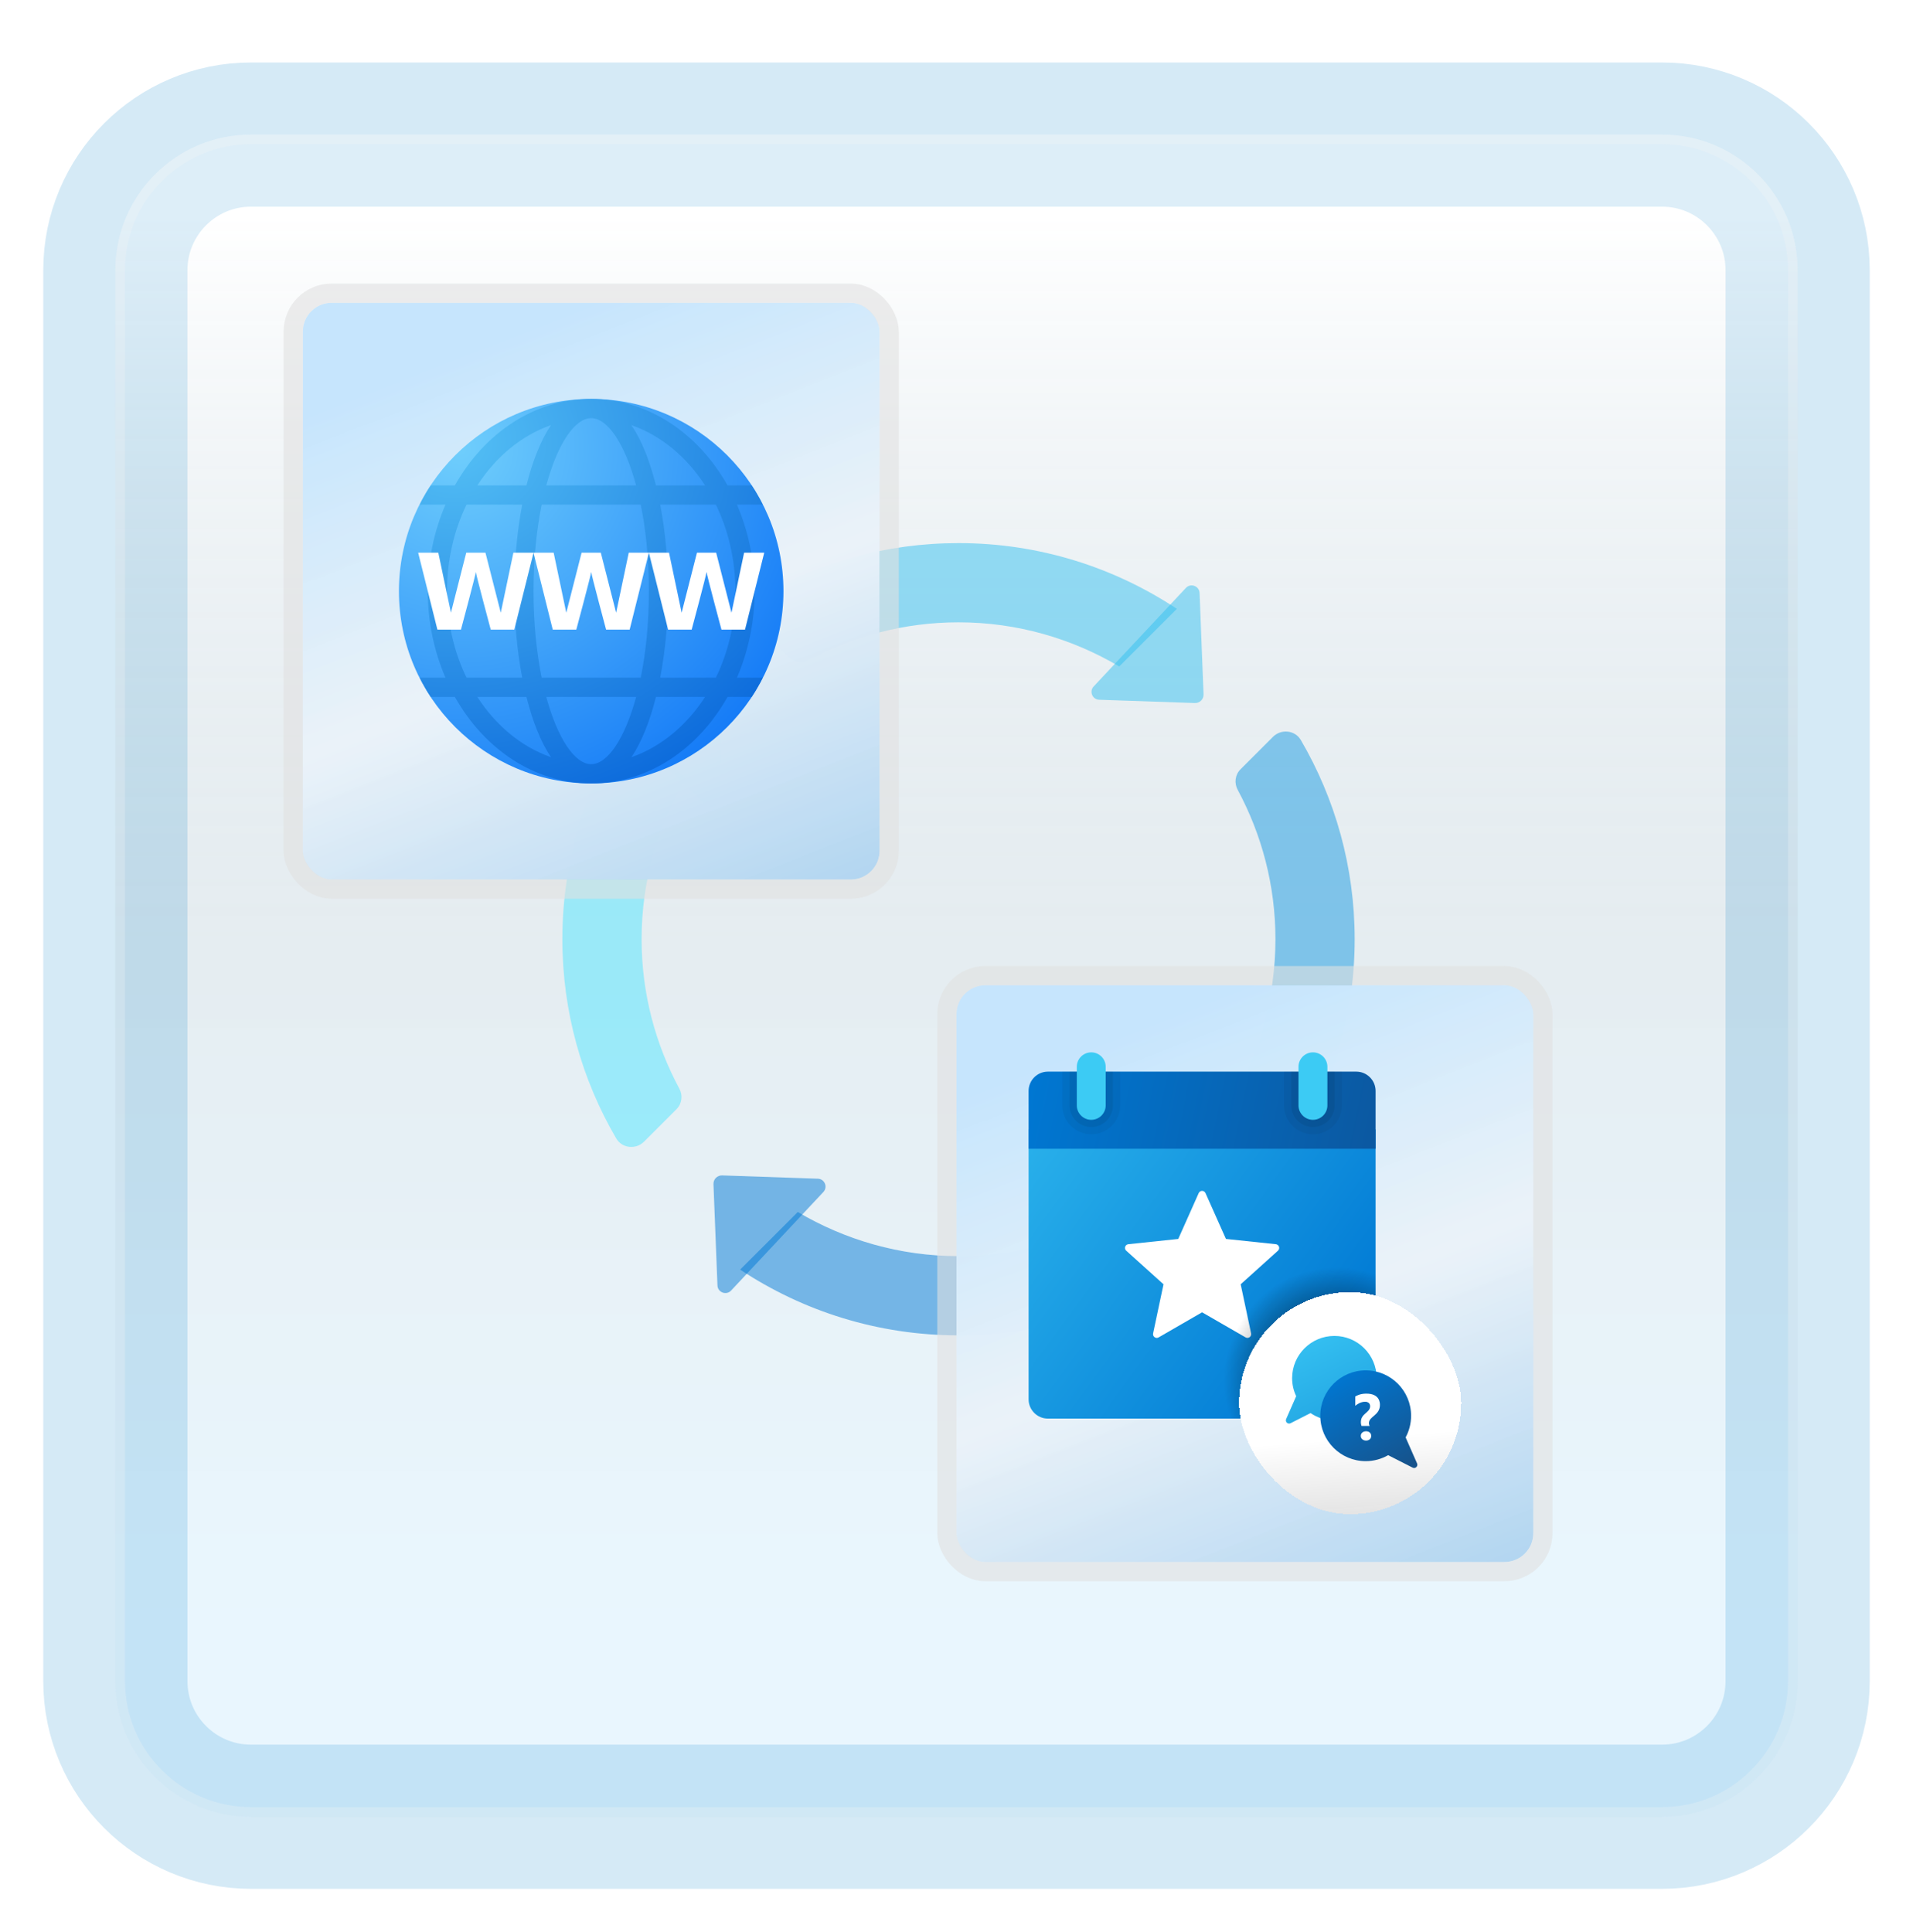 <svg width="199" height="201" viewBox="0 0 199 201" fill="none" xmlns="http://www.w3.org/2000/svg">
<g id="icon=icon">
<g id="Frame" filter="url(#filter0_d_86_5130)">
<path id="Vector" d="M172.887 10H26.113C18.319 10 12 16.319 12 24.113V170.887C12 178.681 18.319 185 26.113 185H172.887C180.681 185 187 178.681 187 170.887V24.113C187 16.319 180.681 10 172.887 10Z" fill="white"/>
<path id="Vector_2" d="M172.887 10H26.113C18.319 10 12 16.319 12 24.113V170.887C12 178.681 18.319 185 26.113 185H172.887C180.681 185 187 178.681 187 170.887V24.113C187 16.319 180.681 10 172.887 10Z" stroke="#D5EAF6" stroke-width="15" stroke-linecap="round"/>
<g id="Vector_3">
<path d="M172.887 10H26.113C18.319 10 12 16.319 12 24.113V170.887C12 178.681 18.319 185 26.113 185H172.887C180.681 185 187 178.681 187 170.887V24.113C187 16.319 180.681 10 172.887 10Z" fill="url(#paint0_linear_86_5130)" fill-opacity="0.2"/>
<path d="M26.113 10.5H172.887C180.405 10.5 186.5 16.595 186.5 24.113V170.887C186.5 178.405 180.405 184.5 172.887 184.5H26.113C18.595 184.5 12.5 178.405 12.5 170.887V24.113C12.5 16.595 18.595 10.5 26.113 10.5Z" stroke="#F7F7F7" stroke-opacity="0.27"/>
</g>
</g>
<g id="combo">
<g id="Vector_4">
<path d="M71.333 80.989L65.341 74.997C61.026 81.51 58.5 89.311 58.5 97.71C58.5 105.268 60.546 112.346 64.103 118.434C64.706 119.469 66.151 119.615 66.998 118.766L70.377 115.387C70.943 114.82 71.048 113.959 70.669 113.254C68.178 108.62 66.742 103.339 66.742 97.71C66.742 91.598 68.434 85.897 71.333 80.989Z" fill="#50E6FF" fill-opacity="0.5"/>
<path d="M132.678 97.71C132.678 103.821 130.986 109.523 128.087 114.431L134.079 120.423C138.394 113.91 140.92 106.106 140.92 97.71C140.92 90.152 138.874 83.074 135.317 76.985C134.714 75.951 133.269 75.807 132.422 76.654L129.043 80.033C128.476 80.6 128.371 81.461 128.75 82.165C131.242 86.799 132.678 92.081 132.678 97.71Z" fill="#199BE2" fill-opacity="0.5"/>
<path d="M82.033 68.377C82.6 68.943 83.461 69.048 84.165 68.669C88.799 66.178 94.081 64.742 99.71 64.742C105.821 64.742 111.523 66.434 116.431 69.333L122.425 63.339C115.91 59.026 108.109 56.5 99.71 56.5C92.189 56.5 85.146 58.526 79.078 62.049C78.005 62.673 77.778 64.122 78.656 64.999L82.033 68.377Z" fill="#35C1F1" fill-opacity="0.5"/>
<path d="M117.387 127.043C116.82 126.476 115.959 126.371 115.254 126.75C110.62 129.242 105.339 130.678 99.71 130.678C93.598 130.678 87.897 128.986 82.989 126.087L76.997 132.079C83.51 136.394 91.313 138.92 99.71 138.92C107.268 138.92 114.346 136.874 120.434 133.317C121.469 132.714 121.615 131.269 120.766 130.422L117.387 127.043Z" fill="#0078D4" fill-opacity="0.5"/>
<path d="M124.3 73.138L114.339 72.796C113.635 72.772 113.284 71.929 113.769 71.414L123.364 61.163C123.863 60.629 124.757 60.963 124.786 61.693L125.2 72.236C125.219 72.741 124.805 73.155 124.3 73.138Z" fill="#35C1F1" fill-opacity="0.5"/>
<path d="M75.12 122.281L85.08 122.623C85.785 122.648 86.135 123.491 85.651 124.006L76.055 134.257C75.557 134.79 74.662 134.457 74.634 133.727L74.219 123.184C74.201 122.679 74.615 122.265 75.12 122.281Z" fill="#0078D4" fill-opacity="0.5"/>
<path d="M124.281 122.3L124.623 112.339C124.648 111.635 125.491 111.284 126.006 111.769L136.257 121.364C136.79 121.863 136.457 122.757 135.727 122.786L125.184 123.2C124.679 123.219 124.265 122.805 124.281 122.3Z" fill="#199BE2" fill-opacity="0.5"/>
<path d="M75.138 73.12L74.796 83.08C74.772 83.785 73.929 84.135 73.414 83.651L63.161 74.055C62.627 73.557 62.961 72.662 63.69 72.634L74.234 72.219C74.741 72.201 75.155 72.615 75.138 73.12Z" fill="#50E6FF" fill-opacity="0.5"/>
</g>
<g id="Frame_2">
<rect x="31.5" y="31.5" width="60" height="60" rx="3" fill="url(#paint1_linear_86_5130)"/>
<rect x="31.5" y="31.5" width="60" height="60" rx="3" fill="white" fill-opacity="0.2"/>
<g id="Group">
<g id="Vector_5">
<path d="M41.5 61.5C41.5 50.455 50.455 41.5 61.5 41.5C72.545 41.5 81.5 50.455 81.5 61.5C81.5 72.545 72.545 81.5 61.5 81.5C50.455 81.5 41.5 72.545 41.5 61.5Z" fill="url(#paint2_radial_86_5130)"/>
<path d="M78.5 61.5C78.5 58.261 77.827 55.209 76.661 52.5H79.343C78.995 51.811 78.618 51.14 78.195 50.5H75.683C72.638 45.084 67.421 41.5 61.5 41.5C55.579 41.5 50.362 45.084 47.317 50.5H44.805C44.382 51.14 44.005 51.811 43.657 52.5H46.339C45.173 55.209 44.5 58.261 44.5 61.5C44.5 64.739 45.173 67.791 46.339 70.5H43.657C44.005 71.189 44.382 71.86 44.805 72.5H47.317C50.362 77.916 55.579 81.5 61.5 81.5C67.421 81.5 72.638 77.916 75.683 72.5H78.195C78.618 71.86 78.995 71.189 79.343 70.5H76.661C77.827 67.791 78.5 64.739 78.5 61.5ZM76.5 61.5C76.5 64.78 75.753 67.849 74.471 70.5H68.678C69.221 67.667 69.5 64.553 69.5 61.5C69.5 58.447 69.221 55.333 68.678 52.5H74.471C75.753 55.151 76.5 58.22 76.5 61.5ZM61.5 79.5C59.81 79.5 58.009 76.863 56.826 72.5H66.175C64.991 76.863 63.19 79.5 61.5 79.5ZM56.348 70.5C55.821 67.913 55.5 64.871 55.5 61.5C55.5 58.129 55.821 55.087 56.348 52.5H66.652C67.179 55.087 67.5 58.129 67.5 61.5C67.5 64.871 67.179 67.913 66.652 70.5H56.348ZM61.5 43.5C63.19 43.5 64.991 46.137 66.174 50.5H56.825C58.009 46.137 59.81 43.5 61.5 43.5ZM73.347 50.5H68.236C67.61 48.001 66.757 45.816 65.684 44.227C68.763 45.303 71.429 47.532 73.347 50.5ZM57.316 44.227C56.243 45.817 55.39 48.001 54.764 50.5H49.653C51.571 47.532 54.237 45.303 57.316 44.227ZM46.5 61.5C46.5 58.22 47.247 55.151 48.529 52.5H54.322C53.779 55.333 53.5 58.447 53.5 61.5C53.5 64.553 53.779 67.667 54.322 70.5H48.529C47.247 67.849 46.5 64.78 46.5 61.5ZM49.653 72.5H54.764C55.39 74.999 56.243 77.184 57.316 78.773C54.237 77.697 51.571 75.468 49.653 72.5ZM65.684 78.773C66.757 77.183 67.61 74.999 68.236 72.5H73.347C71.429 75.468 68.763 77.697 65.684 78.773Z" fill="url(#paint3_radial_86_5130)"/>
<path d="M65.405 57.5L64.093 63.743L62.5 57.5H60.5L58.907 63.743L57.595 57.5H55.5L57.5 65.5H59.951C59.951 65.5 61.464 59.864 61.5 59.5C61.536 59.864 63.049 65.5 63.049 65.5H65.5L67.5 57.5H65.405Z" fill="white"/>
<path d="M53.405 57.5L52.093 63.743L50.5 57.5H48.5L46.907 63.743L45.595 57.5H43.5L45.5 65.5H47.951C47.951 65.5 49.464 59.864 49.5 59.5C49.536 59.864 51.049 65.5 51.049 65.5H53.5L55.5 57.5H53.405Z" fill="white"/>
<path d="M77.405 57.5L76.093 63.743L74.5 57.5H72.5L70.907 63.743L69.595 57.5H67.5L69.5 65.5H71.951C71.951 65.5 73.464 59.864 73.5 59.5C73.536 59.864 75.049 65.5 75.049 65.5H77.5L79.5 57.5H77.405Z" fill="white"/>
</g>
</g>
<rect x="30.5" y="30.5" width="62" height="62" rx="4" stroke="#E2E2E2" stroke-opacity="0.59" stroke-width="2"/>
</g>
<g id="Frame_3">
<rect x="99.5" y="102.5" width="60" height="60" rx="3" fill="url(#paint4_linear_86_5130)"/>
<rect x="99.5" y="102.5" width="60" height="60" rx="3" fill="white" fill-opacity="0.2"/>
<g id="Group 9">
<path id="Vector_6" d="M107 145.575V117.5H143.096V145.575C143.096 146.678 142.194 147.58 141.091 147.58H109.005C107.902 147.58 107 146.678 107 145.575Z" fill="url(#paint5_linear_86_5130)"/>
<path id="Vector_7" d="M124.694 124.121L122.568 128.89L117.376 129.438C117.042 129.473 116.907 129.887 117.156 130.113L121.034 133.608L119.952 138.717C119.882 139.046 120.234 139.301 120.525 139.133L125.048 136.523L129.571 139.132C129.862 139.299 130.214 139.044 130.145 138.716L129.062 133.607L132.94 130.112C133.19 129.887 133.056 129.473 132.721 129.437L127.529 128.889L125.402 124.12C125.266 123.814 124.831 123.814 124.694 124.121Z" fill="white"/>
<path id="Vector_8" d="M143.096 113.49V119.506H107V113.49C107 112.387 107.902 111.484 109.005 111.484H141.091C142.194 111.484 143.096 112.387 143.096 113.49Z" fill="url(#paint6_linear_86_5130)"/>
<path id="Vector_9" opacity="0.05" d="M136.579 118.002C134.917 118.002 133.571 116.655 133.571 114.994V111.484H139.587V114.994C139.587 116.655 138.24 118.002 136.579 118.002Z" fill="black"/>
<path id="Vector_10" opacity="0.07" d="M136.579 117.25C135.333 117.25 134.323 116.24 134.323 114.994V111.484H138.835V114.994C138.835 116.24 137.825 117.25 136.579 117.25Z" fill="black"/>
<path id="Vector_11" opacity="0.05" d="M113.517 118.002C111.856 118.002 110.509 116.655 110.509 114.994V111.484H116.525V114.994C116.525 116.655 115.179 118.002 113.517 118.002Z" fill="black"/>
<path id="Vector_12" opacity="0.07" d="M113.517 117.25C112.271 117.25 111.261 116.24 111.261 114.994V111.484H115.773V114.994C115.773 116.24 114.764 117.25 113.517 117.25Z" fill="black"/>
<path id="Vector_13" d="M113.517 116.497C112.687 116.497 112.013 115.823 112.013 114.993V110.983C112.013 110.152 112.687 109.479 113.517 109.479C114.348 109.479 115.021 110.152 115.021 110.983V114.993C115.021 115.823 114.348 116.497 113.517 116.497Z" fill="#3CCBF4"/>
<path id="Vector_14" d="M136.579 116.497C135.749 116.497 135.075 115.823 135.075 114.993V110.983C135.075 110.152 135.749 109.479 136.579 109.479C137.409 109.479 138.083 110.152 138.083 110.983V114.993C138.083 115.823 137.409 116.497 136.579 116.497Z" fill="#3CCBF4"/>
<path id="Vector_15" d="M139.086 131.537C132.441 131.537 127.053 136.924 127.053 143.569C127.053 144.978 127.308 146.324 127.752 147.58H141.091C142.194 147.58 143.096 146.677 143.096 145.575V132.236C141.84 131.792 140.494 131.537 139.086 131.537Z" fill="url(#paint7_radial_86_5130)"/>
<g id="Group 2">
<g id="questions" filter="url(#filter1_bd_86_5130)">
<rect x="128.898" y="132.42" width="23.102" height="23.102" rx="11.551" fill="url(#paint8_linear_86_5130)" shape-rendering="crispEdges"/>
<rect x="128.898" y="132.42" width="23.102" height="23.102" rx="11.551" fill="white" fill-opacity="0.8" shape-rendering="crispEdges"/>
<g id="Group 1">
<path id="Vector_16" d="M138.81 136.979C136.381 136.979 134.413 138.948 134.413 141.376C134.413 142.047 134.567 142.68 134.836 143.248C134.832 143.258 134.827 143.266 134.823 143.277L133.792 145.624C133.664 145.914 133.971 146.204 134.254 146.06L136.328 145.004C137.034 145.489 137.888 145.773 138.81 145.773C141.238 145.773 143.206 143.804 143.206 141.376C143.206 138.948 141.238 136.979 138.81 136.979Z" fill="url(#paint9_linear_86_5130)"/>
<path id="Vector_17" d="M147.411 150.244L146.22 147.535C146.583 146.866 146.789 146.099 146.789 145.284C146.789 142.676 144.675 140.562 142.067 140.562C139.459 140.562 137.344 142.676 137.344 145.284C137.344 147.892 139.459 150.007 142.067 150.007C142.918 150.007 143.714 149.778 144.403 149.385L146.949 150.681C147.231 150.825 147.538 150.534 147.411 150.244Z" fill="url(#paint10_linear_86_5130)"/>
<path id="Vector_18" d="M141.632 146.342C141.611 146.286 141.564 146.12 141.564 145.956C141.564 145.02 142.528 144.984 142.528 144.29C142.528 143.852 142.096 143.825 142.019 143.825C141.529 143.825 141.146 144.106 140.985 144.248V143.277C141.15 143.179 141.529 142.981 142.132 142.981C143.529 142.981 143.547 143.941 143.547 144.148C143.547 145.256 142.403 145.339 142.403 146.049C142.403 146.197 142.456 146.306 142.48 146.342H141.632V146.342ZM142.102 147.866C141.836 147.866 141.555 147.7 141.555 147.378C141.555 147.056 141.847 146.896 142.102 146.896C142.357 146.896 142.641 147.039 142.641 147.378C142.641 147.717 142.369 147.866 142.102 147.866Z" fill="white"/>
</g>
</g>
</g>
</g>
<rect x="98.5" y="101.5" width="62" height="62" rx="4" stroke="#E2E2E2" stroke-opacity="0.59" stroke-width="2"/>
</g>
</g>
</g>
<defs>
<filter id="filter0_d_86_5130" x="0.5" y="2.5" width="198" height="198" filterUnits="userSpaceOnUse" color-interpolation-filters="sRGB">
<feFlood flood-opacity="0" result="BackgroundImageFix"/>
<feColorMatrix in="SourceAlpha" type="matrix" values="0 0 0 0 0 0 0 0 0 0 0 0 0 0 0 0 0 0 127 0" result="hardAlpha"/>
<feOffset dy="4"/>
<feGaussianBlur stdDeviation="2"/>
<feComposite in2="hardAlpha" operator="out"/>
<feColorMatrix type="matrix" values="0 0 0 0 0 0 0 0 0 0 0 0 0 0 0 0 0 0 0.25 0"/>
<feBlend mode="normal" in2="BackgroundImageFix" result="effect1_dropShadow_86_5130"/>
<feBlend mode="normal" in="SourceGraphic" in2="effect1_dropShadow_86_5130" result="shape"/>
</filter>
<filter id="filter1_bd_86_5130" x="124.898" y="128.42" width="31.102" height="33.102" filterUnits="userSpaceOnUse" color-interpolation-filters="sRGB">
<feFlood flood-opacity="0" result="BackgroundImageFix"/>
<feGaussianBlur in="BackgroundImageFix" stdDeviation="2"/>
<feComposite in2="SourceAlpha" operator="in" result="effect1_backgroundBlur_86_5130"/>
<feColorMatrix in="SourceAlpha" type="matrix" values="0 0 0 0 0 0 0 0 0 0 0 0 0 0 0 0 0 0 127 0" result="hardAlpha"/>
<feOffset dy="2"/>
<feGaussianBlur stdDeviation="2"/>
<feComposite in2="hardAlpha" operator="out"/>
<feColorMatrix type="matrix" values="0 0 0 0 1 0 0 0 0 1 0 0 0 0 1 0 0 0 1 0"/>
<feBlend mode="normal" in2="effect1_backgroundBlur_86_5130" result="effect2_dropShadow_86_5130"/>
<feBlend mode="normal" in="SourceGraphic" in2="effect2_dropShadow_86_5130" result="shape"/>
</filter>
<linearGradient id="paint0_linear_86_5130" x1="99.5" y1="18.468" x2="99.5" y2="176.532" gradientUnits="userSpaceOnUse">
<stop stop-color="white"/>
<stop offset="0.472" stop-color="#0D5176" stop-opacity="0.528"/>
<stop offset="0.941" stop-color="#12A6F7" stop-opacity="0.465"/>
</linearGradient>
<linearGradient id="paint1_linear_86_5130" x1="61.5" y1="31.5" x2="88.3" y2="99.9" gradientUnits="userSpaceOnUse">
<stop stop-color="#B8DFFC"/>
<stop offset="0.453" stop-color="#E5EFF7" stop-opacity="0.98"/>
<stop offset="1" stop-color="#8FC3EB"/>
</linearGradient>
<radialGradient id="paint2_radial_86_5130" cx="0" cy="0" r="1" gradientUnits="userSpaceOnUse" gradientTransform="translate(47.832 46.681) scale(40.041)">
<stop stop-color="#6FCEFC"/>
<stop offset="1" stop-color="#167CF7"/>
</radialGradient>
<radialGradient id="paint3_radial_86_5130" cx="0" cy="0" r="1" gradientUnits="userSpaceOnUse" gradientTransform="translate(47.225 45.98) scale(45.009 40.155)">
<stop offset="0.001" stop-color="#54C0F5"/>
<stop offset="0.998" stop-color="#0B69DB"/>
</radialGradient>
<linearGradient id="paint4_linear_86_5130" x1="129.5" y1="102.5" x2="156.3" y2="170.9" gradientUnits="userSpaceOnUse">
<stop stop-color="#B8DFFC"/>
<stop offset="0.453" stop-color="#E5EFF7" stop-opacity="0.98"/>
<stop offset="1" stop-color="#8FC3EB"/>
</linearGradient>
<linearGradient id="paint5_linear_86_5130" x1="107.415" y1="119.166" x2="136.393" y2="140.332" gradientUnits="userSpaceOnUse">
<stop stop-color="#28AFEA"/>
<stop offset="1" stop-color="#047ED6"/>
</linearGradient>
<linearGradient id="paint6_linear_86_5130" x1="107.421" y1="112.094" x2="142.292" y2="119.185" gradientUnits="userSpaceOnUse">
<stop stop-color="#0077D2"/>
<stop offset="1" stop-color="#0B59A2"/>
</linearGradient>
<radialGradient id="paint7_radial_86_5130" cx="0" cy="0" r="1" gradientUnits="userSpaceOnUse" gradientTransform="translate(139.107 143.611) scale(11.788)">
<stop/>
<stop offset="1" stop-opacity="0"/>
</radialGradient>
<linearGradient id="paint8_linear_86_5130" x1="140.449" y1="132.42" x2="142.759" y2="163.03" gradientUnits="userSpaceOnUse">
<stop offset="0.026" stop-color="white"/>
<stop offset="0.495" stop-color="white"/>
<stop offset="0.974" stop-opacity="0.98"/>
</linearGradient>
<linearGradient id="paint9_linear_86_5130" x1="136.041" y1="137.935" x2="139.878" y2="146.064" gradientUnits="userSpaceOnUse">
<stop stop-color="#33BEF0"/>
<stop offset="1" stop-color="#22A5E2"/>
</linearGradient>
<linearGradient id="paint10_linear_86_5130" x1="139.658" y1="141.222" x2="145.502" y2="151.078" gradientUnits="userSpaceOnUse">
<stop stop-color="#0176D0"/>
<stop offset="1" stop-color="#16538C"/>
</linearGradient>
</defs>
</svg>
